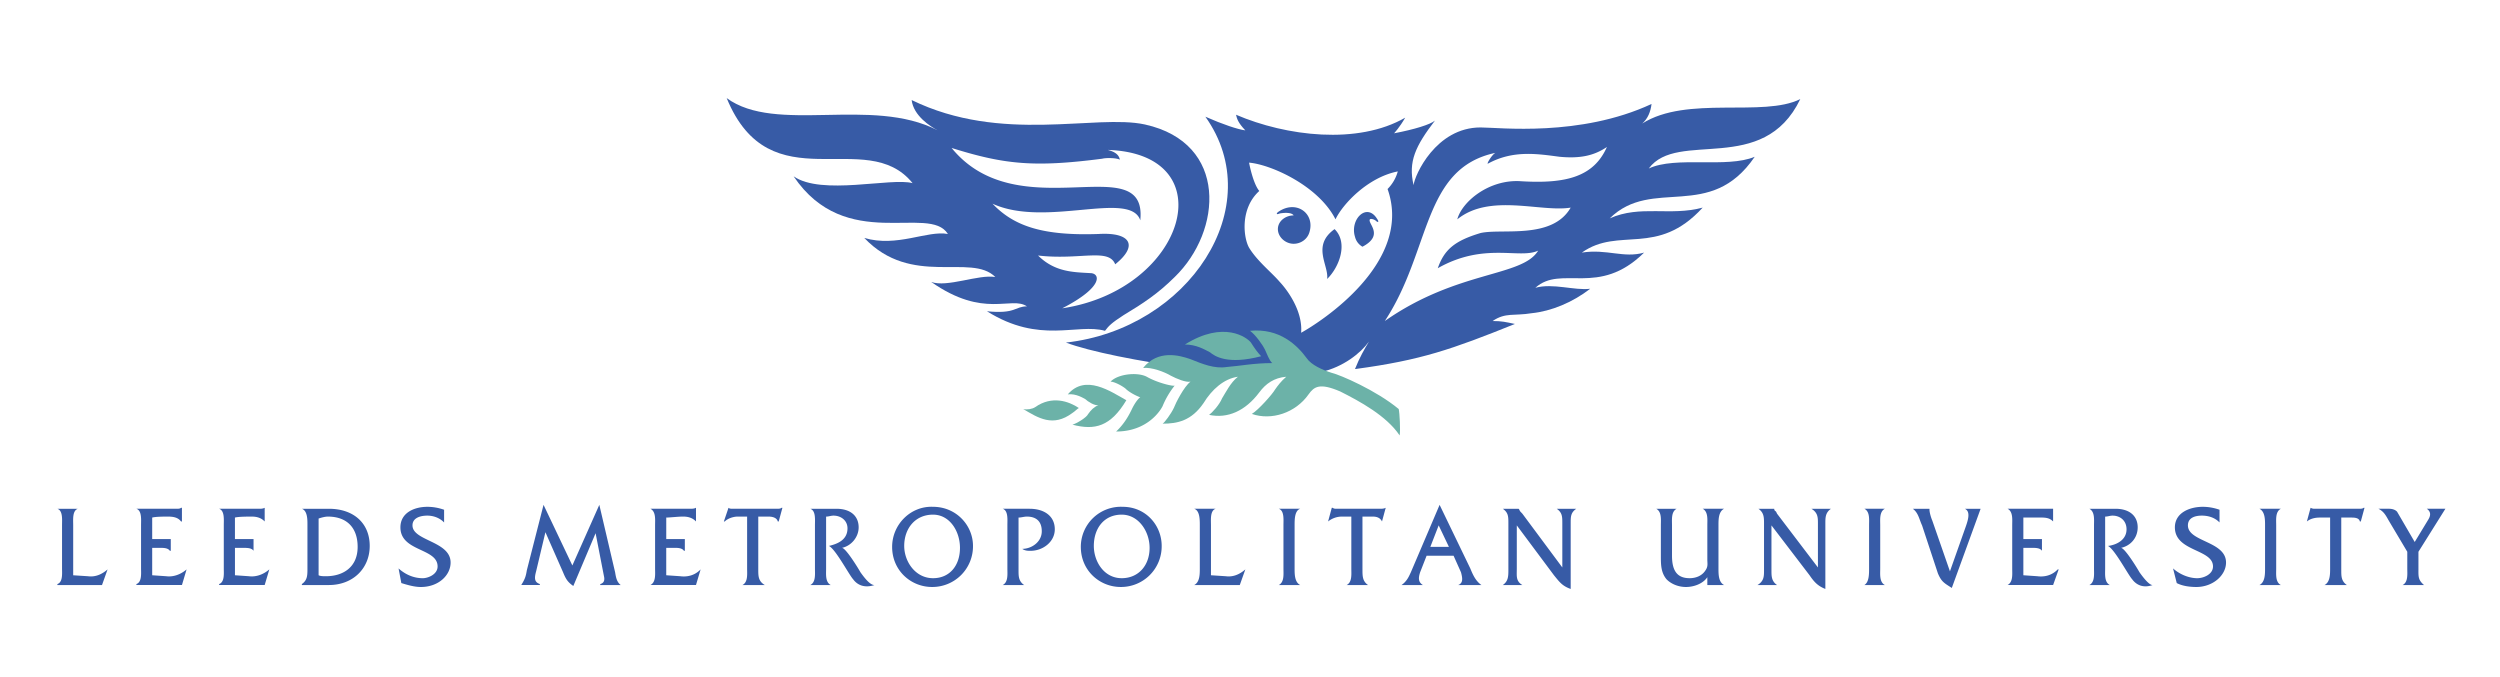 <svg height="164.544" viewBox="0 0 183.976 49.815" width="607.742" xmlns="http://www.w3.org/2000/svg"><path clip-rule="evenodd" d="m0 0h183.976v49.815h-183.976z" fill="#fff" fill-rule="evenodd" stroke-width=".497"/><path clip-rule="evenodd" d="m6.473 42.409c.548.072 1.026-.144 1.437-.504l-.41 1.152h-3.284v-.072c.411-.145.342-.792.342-1.151v-3.167c0-.432.068-1.079-.342-1.223h1.505c-.411.144-.342.791-.342 1.223v3.671zm16.146-3.814c0-.36 0-1.008-.411-1.151h1.984c1.847 0 3.01 1.079 3.01 2.734s-1.231 2.879-3.01 2.879h-1.984v-.072c.411-.288.411-.647.411-1.151zm.821 3.742c.137.071.342.071.547.071 1.231 0 2.326-.647 2.326-2.158 0-1.439-.821-2.231-2.189-2.231-.205 0-.479.072-.684.144zm9.235-3.886c-.342-.359-.821-.503-1.231-.503-.479 0-1.094.144-1.094.719 0 1.151 2.805 1.151 2.805 2.734 0 .937-.89 1.8-2.189 1.8-.479 0-.958-.144-1.437-.288l-.205-1.079c.479.432 1.095.72 1.778.72.411 0 1.095-.288 1.095-.864 0-1.367-2.736-1.079-2.736-2.878 0-1.08 1.026-1.512 1.984-1.512.411 0 .821.072 1.231.216v.935zm-21.481 3.886 1.026.071c.547.072 1.094-.144 1.505-.504l-.342 1.152h-3.352v-.072c.411-.145.342-.792.342-1.151v-3.167c0-.432.068-1.079-.342-1.223h2.941c.137 0 .274 0 .342-.072h.068v1.008h-.068c-.205-.288-.547-.36-.958-.36-.274 0-.89 0-1.163.072v1.583h1.368v.863h-.068c-.137-.216-.479-.216-.684-.216h-.616v2.016zm6.089 0 1.026.071c.547.072 1.094-.144 1.505-.504l-.342 1.152h-3.352v-.072c.41-.145.342-.792.342-1.151v-3.167c0-.432.068-1.079-.342-1.223h2.941c.137 0 .273 0 .411-.072v1.008c-.274-.288-.616-.36-.958-.36-.273 0-.958 0-1.231.072v1.583h1.369v.863c-.137-.216-.479-.216-.753-.216h-.615v2.016zm38.515-.432c0 .504 0 .864.479 1.152h-1.642c.411-.217.342-.792.342-1.224v-3.814h-.685c-.342 0-.752.144-.958.36h-.068l.342-1.008c.068.072.205.072.273.072h3.284c.137 0 .274 0 .342-.072h.068l-.273 1.008h-.068c-.068-.288-.411-.36-.684-.36h-.752zm15.803-1.727a2.992 2.992 0 0 1 -3.01 3.022c-1.573 0-2.941-1.224-2.941-2.95 0-1.655 1.368-3.023 3.01-2.951 1.71 0 2.941 1.367 2.941 2.879zm-5.062 0c0 1.151.821 2.375 2.12 2.375 1.231 0 1.984-.936 1.984-2.231 0-1.223-.753-2.446-1.984-2.446-1.3-.001-2.12 1.006-2.12 2.302zm9.235-2.734c1.026 0 1.847.504 1.847 1.511 0 .936-.89 1.583-1.779 1.583-.205 0-.411 0-.616-.144.684 0 1.437-.504 1.437-1.295 0-.792-.479-1.08-1.094-1.08-.205 0-.411.072-.616.072v3.886c0 .432 0 .792.411 1.08h-1.574c.411-.217.342-.792.342-1.224v-3.167c0-.432.068-1.079-.342-1.223h1.984zm9.714 2.734a2.992 2.992 0 0 1 -3.01 3.022c-1.573 0-2.941-1.224-2.941-2.95a2.95 2.95 0 0 1 3.078-2.951c1.71 0 2.873 1.367 2.873 2.879zm-4.994 0c0 1.151.752 2.375 2.052 2.375 1.231 0 2.052-.936 2.052-2.231 0-1.223-.821-2.446-2.052-2.446-1.299-.001-2.052 1.006-2.052 2.302zm9.715 2.231c.547.072 1.026-.144 1.437-.504l-.41 1.152h-3.352c.41-.217.41-.792.41-1.224v-3.167c0-.432 0-1.079-.41-1.223h1.573c-.411.144-.342.791-.342 1.223v3.671zm4.241-3.743c0-.432.068-1.079-.342-1.223h1.572c-.41.144-.41.791-.41 1.223v3.167c0 .432 0 1.007.41 1.224h-1.572c.41-.217.342-.792.342-1.224zm5.815 3.239c0 .504 0 .864.41 1.152h-1.572c.41-.217.342-.792.342-1.224v-3.814h-.684c-.41 0-.754.144-1.027.36l.273-1.008h.068c.068.072.205.072.275.072h3.215c.137 0 .273 0 .41-.072l-.273 1.008c-.137-.288-.41-.36-.684-.36h-.754v3.886zm11.357 0c0 .504-.068.864.41 1.152h-1.438c.41-.288.41-.648.41-1.152v-3.382c0-.504 0-.792-.41-1.079h1.164c.068.071.068.144.137.216l.137.144 2.941 3.958v-3.238c0-.504 0-.792-.41-1.079h1.436c-.41.287-.41.575-.41 1.079v4.821c-.615-.216-.82-.504-1.23-1.007l-2.736-3.671v3.238zm-67.796-2.662.616 3.166c.069.288 0 .504-.273.576v.072h1.505c-.273-.217-.342-.504-.411-.936l-1.163-4.966-1.984 4.462-2.121-4.462-1.231 4.821c-.068.432-.137.647-.41 1.08h1.368v-.072c-.41-.145-.41-.432-.273-.936l.684-2.879 1.3 2.951c.206.503.342.719.753 1.007zm62.116-2.087 2.258 4.678c.205.504.41.936.822 1.224h-1.71c.342-.145.342-.433.205-.936l-.547-1.224h-1.984l-.479 1.224c-.137.432-.137.719.205.936h-1.574c.41-.288.549-.648.686-.936zm-.068 1.51-.615 1.584h1.369zm-43.919 1.656c.685-.144 1.231-.791 1.231-1.511 0-.792-.547-1.367-1.642-1.367h-1.916c.411.144.342.791.342 1.223v3.167c0 .432.069 1.007-.342 1.224h1.505c-.411-.217-.342-.792-.342-1.224v-3.814c.206 0 .342-.071.548-.071.547 0 1.026.359 1.026.935 0 .864-.752 1.151-1.368 1.296.479.216 1.505 2.159 1.779 2.446.205.288.684.72 1.573.433-.273 0-.616-.36-1.026-.936-.205-.362-1.094-1.801-1.368-1.801zm-12.93 2.015 1.026.071c.547.072 1.095-.071 1.505-.504l-.342 1.152h-3.352c.411-.217.342-.792.342-1.224v-3.167c0-.432.068-1.007-.342-1.223h2.942c.137 0 .274 0 .411-.072v1.008c-.273-.288-.616-.36-.958-.36s-.958.072-1.231.072v1.583h1.368v.863h-.068c-.137-.216-.479-.216-.685-.216h-.616zm76.621.144c-.342.504-1.025.72-1.574.72-.547 0-1.094-.216-1.436-.576-.41-.503-.41-1.079-.41-1.727v-2.231c0-.432.068-1.007-.342-1.223h1.504c-.41.216-.342.791-.342 1.223v2.231c0 1.151.41 1.655 1.299 1.655.412 0 .891-.145 1.164-.576.205-.288.137-.504.137-.791v-2.52c0-.432.068-1.007-.342-1.223h1.574c-.412.216-.412.791-.412 1.223v3.167c0 .432 0 1.007.412 1.224h-1.232zm4.72-.504c0 .432 0 .792.41 1.08h-1.438c.48-.288.48-.648.48-1.08v-3.454c0-.432 0-.792-.412-1.079h1.164c0 .144.068.144.137.216l.068.144 3.01 3.958v-3.238c0-.432 0-.792-.479-1.079h1.438c-.412.287-.412.647-.412 1.079v4.821c-.547-.216-.82-.504-1.162-1.007l-2.805-3.671v3.31zm7.184-3.311c0-.432.068-1.007-.344-1.223h1.506c-.41.216-.342.791-.342 1.223v3.167c0 .432-.068 1.007.342 1.224h-1.506c.344-.217.344-.792.344-1.224zm7.045.289c.205-.575.48-1.295 0-1.511h1.164l-2.121 5.828c-.547-.359-.752-.432-1.025-1.079l-1.164-3.526c-.205-.432-.273-.936-.684-1.223h1.23v.071c0 .216.137.647.205.792l1.301 3.742zm18.746-.504c-.344-.359-.822-.503-1.301-.503s-1.025.144-1.025.719c0 1.224 2.805 1.151 2.805 2.734 0 .937-.959 1.8-2.189 1.8-.479 0-1.025-.072-1.438-.288l-.273-1.079c.479.432 1.164.72 1.779.72.479 0 1.162-.288 1.162-.864 0-1.295-2.805-1.079-2.805-2.878 0-1.08 1.096-1.512 2.053-1.512.41 0 .822.072 1.232.216zm3.351.215c0-.432 0-1.007-.41-1.223h1.572c-.41.216-.342.791-.342 1.223v3.167c0 .432-.068 1.007.342 1.224h-1.572c.41-.217.41-.792.41-1.224zm5.61 3.311c0 .432 0 .792.41 1.08h-1.641c.41-.217.41-.792.41-1.224v-3.742h-.754c-.342 0-.684.071-.957.288l.273-1.008c.137.072.205.072.342.072h3.217c.137 0 .273 0 .342-.072h.068l-.273 1.008h-.068c-.068-.288-.412-.288-.686-.288h-.684v3.886zm5.678 0c0 .504 0 .72.41 1.08h-1.572c.41-.217.342-.792.342-1.224v-1.224l-1.369-2.303c-.205-.359-.342-.647-.752-.863h.752c.275 0 .48.071.617.216l1.299 2.23.959-1.583c.137-.216.342-.576-.07-.863h1.369l-1.984 3.166v1.368zm-21.891-1.655c.684-.144 1.23-.72 1.23-1.511 0-.792-.547-1.367-1.641-1.367h-1.916c.41.216.342.791.342 1.223v3.167c0 .432.068 1.007-.342 1.224h1.506c-.412-.217-.344-.792-.344-1.224v-3.814c.205 0 .344-.071.549-.071.547 0 1.025.359 1.025 1.007 0 .792-.752 1.151-1.369 1.224.48.216 1.506 2.159 1.779 2.446.205.288.684.72 1.506.433-.205 0-.549-.36-.959-.936-.204-.362-1.093-1.801-1.366-1.801zm-7.184 2.015 1.025.071c.549.072 1.096-.071 1.506-.504h.068l-.41 1.152h-3.352c.41-.217.342-.792.342-1.224v-3.167c0-.432.068-1.007-.342-1.223h3.351v.936c-.273-.288-.615-.288-.959-.288h-1.23v1.583h1.369v.863c-.139-.216-.48-.216-.754-.216h-.615v2.017zm-66.222-19.142c1.437-.864 2.531-1.583 3.763-2.807 3.489-3.382 3.968-9.859-2.189-11.226-3.625-.792-10.536 1.439-17.171-1.799.137 1.151 1.368 1.943 1.916 2.231-4.857-2.519-11.903.288-15.529-2.375 3.215 7.844 10.262 2.015 13.682 6.261-1.573-.432-6.704.935-8.756-.504 3.831 5.685 9.988 2.015 11.356 4.246-1.505-.288-3.763 1.007-6.157.288 3.489 3.67 7.867 1.08 9.646 2.879-1.231-.216-3.558.792-4.72.36 3.899 2.735 5.883 1.007 7.046 1.799-.89 0-.821.576-2.942.36 3.899 2.447 6.636.864 8.688 1.439.272-.361.478-.577 1.367-1.152z" fill="#375ba6" fill-rule="evenodd"/><path d="m82.683 23.195c1.437-.863 2.531-1.583 3.763-2.807 3.489-3.382 3.968-9.859-2.189-11.226-3.625-.792-10.536 1.439-17.171-1.799.137 1.151 1.368 1.943 1.916 2.231-4.857-2.519-11.903.288-15.529-2.375 3.215 7.844 10.262 2.015 13.682 6.261-1.573-.432-6.704.936-8.756-.504 3.831 5.685 9.988 2.015 11.356 4.246-1.505-.288-3.763 1.007-6.157.288 3.489 3.67 7.867 1.08 9.646 2.879-1.231-.216-3.558.792-4.72.36 3.899 2.735 5.883 1.007 7.046 1.799-.89 0-.821.576-2.942.36 3.899 2.447 6.636.864 8.688 1.439.272-.361.478-.577 1.367-1.152z" fill="none" stroke="#fff" stroke-miterlimit="2.613" stroke-width="1.374"/><path clip-rule="evenodd" d="m99.786 27.153c4.789-.648 7.047-1.439 11.699-3.311-.686-.144-.959-.216-1.643-.216.957-.647 1.572-.36 2.873-.575 1.438-.145 3.01-.792 4.311-1.799-1.164.144-2.736-.432-4.037-.072 1.916-1.727 4.652.72 8.004-2.59-1.504.432-2.736-.288-4.584 0 2.738-1.943 5.543.359 8.895-3.311-2.395.647-4.584-.216-6.842.792 3.146-3.094 7.389.288 10.672-4.534-2.051.864-5.814-.072-7.799.864 2.121-2.878 8.416.576 11.152-5.109-2.736 1.367-8.348-.288-11.631 1.799.41-.36.615-.864.684-1.439-5.268 2.447-11.219 1.727-12.586 1.727-3.285 0-4.857 3.526-4.926 4.246-.41-1.727.137-2.878 1.572-4.75-.342.288-1.504.648-3.01.936 0 0 .41-.432.82-1.151-3.488 2.015-8.756 1.367-12.45-.216.068.288.137.576.684 1.151-.547-.072-1.642-.432-2.941-1.007 4.721 6.621-1.231 15.616-10.262 16.624 3.42 1.295 14.844 3.022 18.813 2.159 1.574-.36 2.873-1.367 3.488-2.231-.342.576-.684 1.152-1.025 2.015h.069z" fill="#375ba6" fill-rule="evenodd"/><path d="m99.786 27.153c4.789-.648 7.047-1.439 11.699-3.311-.686-.144-.959-.216-1.643-.216.957-.647 1.572-.36 2.873-.575 1.438-.145 3.01-.792 4.311-1.799-1.164.144-2.736-.432-4.037-.072 1.916-1.727 4.652.72 8.004-2.59-1.504.432-2.736-.288-4.584 0 2.738-1.943 5.543.359 8.895-3.311-2.395.647-4.584-.216-6.842.792 3.146-3.094 7.389.288 10.672-4.534-2.051.864-5.814-.072-7.799.864 2.121-2.878 8.416.576 11.152-5.109-2.736 1.367-8.348-.288-11.631 1.799.41-.36.615-.864.684-1.439-5.268 2.447-11.219 1.727-12.586 1.727-3.285 0-4.857 3.526-4.926 4.246-.41-1.727.137-2.878 1.572-4.75-.342.288-1.504.648-3.01.936 0 0 .41-.432.82-1.151-3.488 2.015-8.756 1.367-12.45-.216.068.288.137.576.684 1.151-.547-.072-1.642-.432-2.941-1.007 4.721 6.621-1.231 15.616-10.262 16.624 3.42 1.295 14.844 3.022 18.813 2.159 1.574-.36 2.873-1.367 3.488-2.231-.342.576-.684 1.152-1.025 2.015" fill="none" stroke="#fff" stroke-miterlimit="2.613" stroke-width="1.374"/><path clip-rule="evenodd" d="m75.295 30.103c1.095.647 2.189 1.367 3.625.288.137-.072.411-.359.479-.359-.753-.504-1.984-.936-3.216-.072-.204.143-.614.215-.888.143z" fill="#6cb2a8" fill-rule="evenodd"/><path d="m75.295 30.103c1.095.647 2.189 1.367 3.625.288.137-.072.411-.359.479-.359-.753-.504-1.984-.936-3.216-.072-.204.143-.614.215-.888.143z" fill="none" stroke="#fff" stroke-miterlimit="2.613" stroke-width="1.374"/><path clip-rule="evenodd" d="m78.92 31.254c1.642.432 2.805.145 3.968-1.799-1.163-.647-3.01-1.943-4.31-.432.616-.072 1.163.287 1.3.359.137.145.684.504.958.432-.342.145-.547.36-.753.648-.136.288-.889.72-1.163.792z" fill="#6cb2a8" fill-rule="evenodd"/><path d="m78.92 31.254c1.642.432 2.805.145 3.968-1.799-1.163-.647-3.01-1.943-4.31-.432.616-.072 1.163.287 1.3.359.137.145.684.504.958.432-.342.145-.547.36-.753.648-.136.288-.889.721-1.163.792z" fill="none" stroke="#fff" stroke-miterlimit="2.613" stroke-width="1.374"/><path clip-rule="evenodd" d="m82.136 31.758c.615-.576.958-1.224 1.163-1.655.205-.432.479-.792.615-.863-.41-.144-.889-.432-1.094-.647-.274-.216-.821-.504-1.095-.504.547-.576 1.984-.72 2.668-.36.752.433 1.916.72 2.052.648a6.246 6.246 0 0 0 -.889 1.511c-.136.287-1.094 1.87-3.42 1.87z" fill="#6cb2a8" fill-rule="evenodd"/><path d="m82.136 31.758c.615-.575.958-1.224 1.163-1.655.205-.432.479-.792.615-.863-.41-.144-.889-.432-1.094-.647-.274-.216-.821-.504-1.095-.504.547-.576 1.984-.72 2.668-.36.752.433 1.916.72 2.052.648a6.213 6.213 0 0 0 -.889 1.511c-.136.287-1.094 1.87-3.42 1.87z" fill="none" stroke="#fff" stroke-miterlimit="2.613" stroke-width="1.374"/><path clip-rule="evenodd" d="m87.609 28.088c-.479.359-1.095 1.583-1.231 1.943-.205.432-.684 1.079-.821 1.15 1.095 0 2.121-.216 3.01-1.511.615-1.008 1.505-1.799 2.531-1.943-.547.433-.89 1.151-1.163 1.583-.205.504-.753 1.08-.958 1.224 1.368.288 2.668-.287 3.694-1.655.478-.647 1.095-1.079 1.984-1.151-.41.36-.615.648-.82.936-.205.36-1.232 1.512-1.711 1.8 1.438.503 3.215-.072 4.174-1.439.41-.576.82-.863 2.326-.216 1.436.72 3.42 1.799 4.377 3.238.068-.36 0-1.655-.068-1.943-1.641-1.367-4.309-2.519-4.926-2.662-.684-.216-1.504-.576-1.846-1.08-.686-.936-1.984-2.231-4.174-2.015.411.288.957 1.079 1.094 1.367s.344.864.549 1.008c-1.369 0-2.395.216-3.353.288-.889.144-1.778-.216-2.668-.576-.821-.288-2.395-.72-3.489.647.616-.072 1.573.288 2.052.575.411.217 1.095.505 1.437.432z" fill="#6cb2a8" fill-rule="evenodd"/><path d="m87.609 28.088c-.479.359-1.095 1.583-1.231 1.943-.205.432-.684 1.079-.821 1.151 1.095 0 2.121-.217 3.01-1.512.615-1.008 1.505-1.799 2.531-1.943-.547.433-.89 1.151-1.163 1.583-.205.504-.753 1.08-.958 1.224 1.368.288 2.668-.287 3.694-1.655.478-.647 1.095-1.079 1.984-1.151-.41.36-.615.648-.82.936-.205.36-1.232 1.512-1.711 1.8 1.438.503 3.215-.072 4.174-1.439.41-.576.82-.863 2.326-.216 1.436.72 3.42 1.799 4.377 3.238.068-.36 0-1.655-.068-1.943-1.641-1.367-4.309-2.519-4.926-2.662-.684-.216-1.504-.576-1.846-1.08-.686-.936-1.984-2.231-4.174-2.015.411.288.957 1.079 1.094 1.367s.344.864.549 1.008c-1.369 0-2.395.216-3.353.288-.889.144-1.778-.216-2.668-.576-.821-.288-2.395-.72-3.489.647.616-.072 1.573.288 2.052.575.411.217 1.095.505 1.437.432z" fill="none" stroke="#fff" stroke-miterlimit="2.613" stroke-width="1.374"/><g clip-rule="evenodd" fill-rule="evenodd"><path d="m82.683 23.195c1.437-.864 2.531-1.583 3.763-2.807 3.489-3.382 3.968-9.859-2.189-11.226-3.625-.792-10.536 1.439-17.171-1.799.137 1.151 1.368 1.943 1.916 2.231-4.857-2.519-11.903.288-15.529-2.375 3.215 7.844 10.262 2.015 13.682 6.261-1.573-.432-6.704.935-8.756-.504 3.831 5.685 9.988 2.015 11.356 4.246-1.505-.288-3.763 1.007-6.157.288 3.489 3.67 7.867 1.08 9.646 2.879-1.231-.216-3.558.792-4.72.36 3.899 2.735 5.883 1.007 7.046 1.799-.89 0-.821.576-2.942.36 3.899 2.447 6.636.864 8.688 1.439.272-.361.478-.577 1.367-1.152z" fill="#375ba6"/><path d="m99.786 27.153c4.789-.648 7.047-1.439 11.699-3.311-.686-.144-.959-.216-1.643-.216.957-.647 1.572-.36 2.873-.575 1.438-.145 3.01-.792 4.311-1.799-1.164.144-2.736-.432-4.037-.072 1.916-1.727 4.652.72 8.004-2.59-1.504.432-2.736-.288-4.584 0 2.738-1.943 5.543.359 8.895-3.311-2.395.647-4.584-.216-6.842.792 3.146-3.094 7.389.288 10.672-4.534-2.051.864-5.814-.072-7.799.864 2.121-2.878 8.416.576 11.152-5.109-2.736 1.367-8.348-.288-11.631 1.799.41-.36.615-.864.684-1.439-5.268 2.447-11.219 1.727-12.586 1.727-3.285 0-4.857 3.526-4.926 4.246-.41-1.727.137-2.878 1.572-4.75-.342.288-1.504.648-3.01.936 0 0 .41-.432.82-1.151-3.488 2.015-8.756 1.367-12.45-.216.068.288.137.576.684 1.151-.547-.072-1.642-.432-2.941-1.007 4.721 6.621-1.231 15.616-10.262 16.624 3.42 1.295 14.844 3.022 18.813 2.159 1.574-.36 2.873-1.367 3.488-2.231-.342.576-.684 1.152-1.025 2.015h.069z" fill="#375ba6"/><path d="m81.52 11.033c8.688.288 5.747 10.291-3.352 11.658 3.078-1.583 2.805-2.591 2.052-2.591-1.231-.072-2.6-.072-3.831-1.295 3.079.36 5.199-.576 5.678.647 1.71-1.367 1.163-2.375-1.231-2.231-4.105.144-6.226-.576-7.799-2.231 3.899 1.799 10.125-1.007 10.877 1.224.548-5.397-8.961.72-13.887-5.325 3.899 1.223 6.088 1.439 11.083.792.273-.072 1.026-.072 1.3.072-.069-.36-.342-.576-.89-.72zm16.76 5.109c.549-1.151 2.395-3.094 4.584-3.526a2.92 2.92 0 0 1 -.752 1.295c1.916 5.397-4.926 9.787-6.361 10.579.135-1.655-1.096-3.238-1.574-3.742-.615-.72-1.642-1.511-2.258-2.519-.411-.72-.684-2.878.752-4.173-.479-.576-.752-2.087-.752-2.087 1.643.143 5.131 1.727 6.361 4.173zm19.977-5.325c-.957 2.159-2.941 2.735-6.361 2.519-2.326-.144-4.311 1.512-4.652 2.807 2.395-1.943 6.156-.503 8.346-.863-1.367 2.375-5.062 1.511-6.635 1.871-1.916.576-2.668 1.223-3.148 2.59 3.422-1.943 6.021-.647 7.389-1.295-1.162 1.943-5.951 1.439-11.287 5.181 3.42-5.181 2.736-11.226 8.141-12.377-.273.144-.684.863-.547.792 1.846-1.008 3.625-.72 5.268-.504 1.502.143 2.529-.074 3.486-.721z" fill="#fff"/><path d="m98.212 16.862c-1.709 1.224-.41 2.663-.547 3.67.891-.864 1.574-2.662.547-3.67zm-3.01-1.008c-.615 0-1.162.432-1.162 1.007 0 .576.547 1.08 1.162 1.08.549 0 1.027-.36 1.164-.864.41-1.367-.959-2.375-2.258-1.511-.137.072-.273.288.068.144.411-.071.89-.071 1.026.144zm5.063 2.303a1.136 1.136 0 0 1 -.547-.719c-.41-1.296.889-2.591 1.643-1.296.068.072.137.288-.068.145-.139-.145-.412-.216-.48-.145-.206.288 1.094 1.152-.548 2.015z" fill="#375ba6"/><path d="m75.295 30.103c1.095.647 2.189 1.367 3.625.288.137-.072.411-.359.479-.359-.753-.504-1.984-.936-3.216-.072-.204.143-.614.215-.888.143z" fill="#6cb2a8"/><path d="m78.92 31.254c1.642.432 2.805.145 3.968-1.799-1.163-.647-3.01-1.943-4.31-.432.616-.072 1.163.287 1.3.359.137.145.684.504.958.432-.342.145-.547.36-.753.648-.136.288-.889.72-1.163.792z" fill="#6cb2a8"/><path d="m82.136 31.758c.615-.576.958-1.224 1.163-1.655.205-.432.479-.792.615-.863-.41-.144-.889-.432-1.094-.647-.274-.216-.821-.504-1.095-.504.547-.576 1.984-.72 2.668-.36.752.433 1.916.72 2.052.648a6.246 6.246 0 0 0 -.889 1.511c-.136.287-1.094 1.87-3.42 1.87z" fill="#6cb2a8"/><path d="m87.609 28.088c-.479.359-1.095 1.583-1.231 1.943-.205.432-.684 1.079-.821 1.15 1.095 0 2.121-.216 3.01-1.511.615-1.008 1.505-1.799 2.531-1.943-.547.433-.89 1.151-1.163 1.583-.205.504-.753 1.08-.958 1.224 1.368.288 2.668-.287 3.694-1.655.478-.647 1.095-1.079 1.984-1.151-.41.36-.615.648-.82.936-.205.36-1.232 1.512-1.711 1.8 1.438.503 3.215-.072 4.174-1.439.41-.576.82-.863 2.326-.216 1.436.72 3.42 1.799 4.377 3.238.068-.36 0-1.655-.068-1.943-1.641-1.367-4.309-2.519-4.926-2.662-.684-.216-1.504-.576-1.846-1.08-.686-.936-1.984-2.231-4.174-2.015.411.288.957 1.079 1.094 1.367s.344.864.549 1.008c-1.369 0-2.395.216-3.353.288-.889.144-1.778-.216-2.668-.576-.821-.288-2.395-.72-3.489.647.616-.072 1.573.288 2.052.575.411.217 1.095.505 1.437.432z" fill="#6cb2a8"/><path d="m92.808 26.217c-.273-.288-.478-.576-.752-1.007-.274-.36-1.984-1.655-4.857.144.821 0 1.437.36 1.847.576.342.287 1.299.935 3.762.287z" fill="#6cb2a8"/></g></svg>